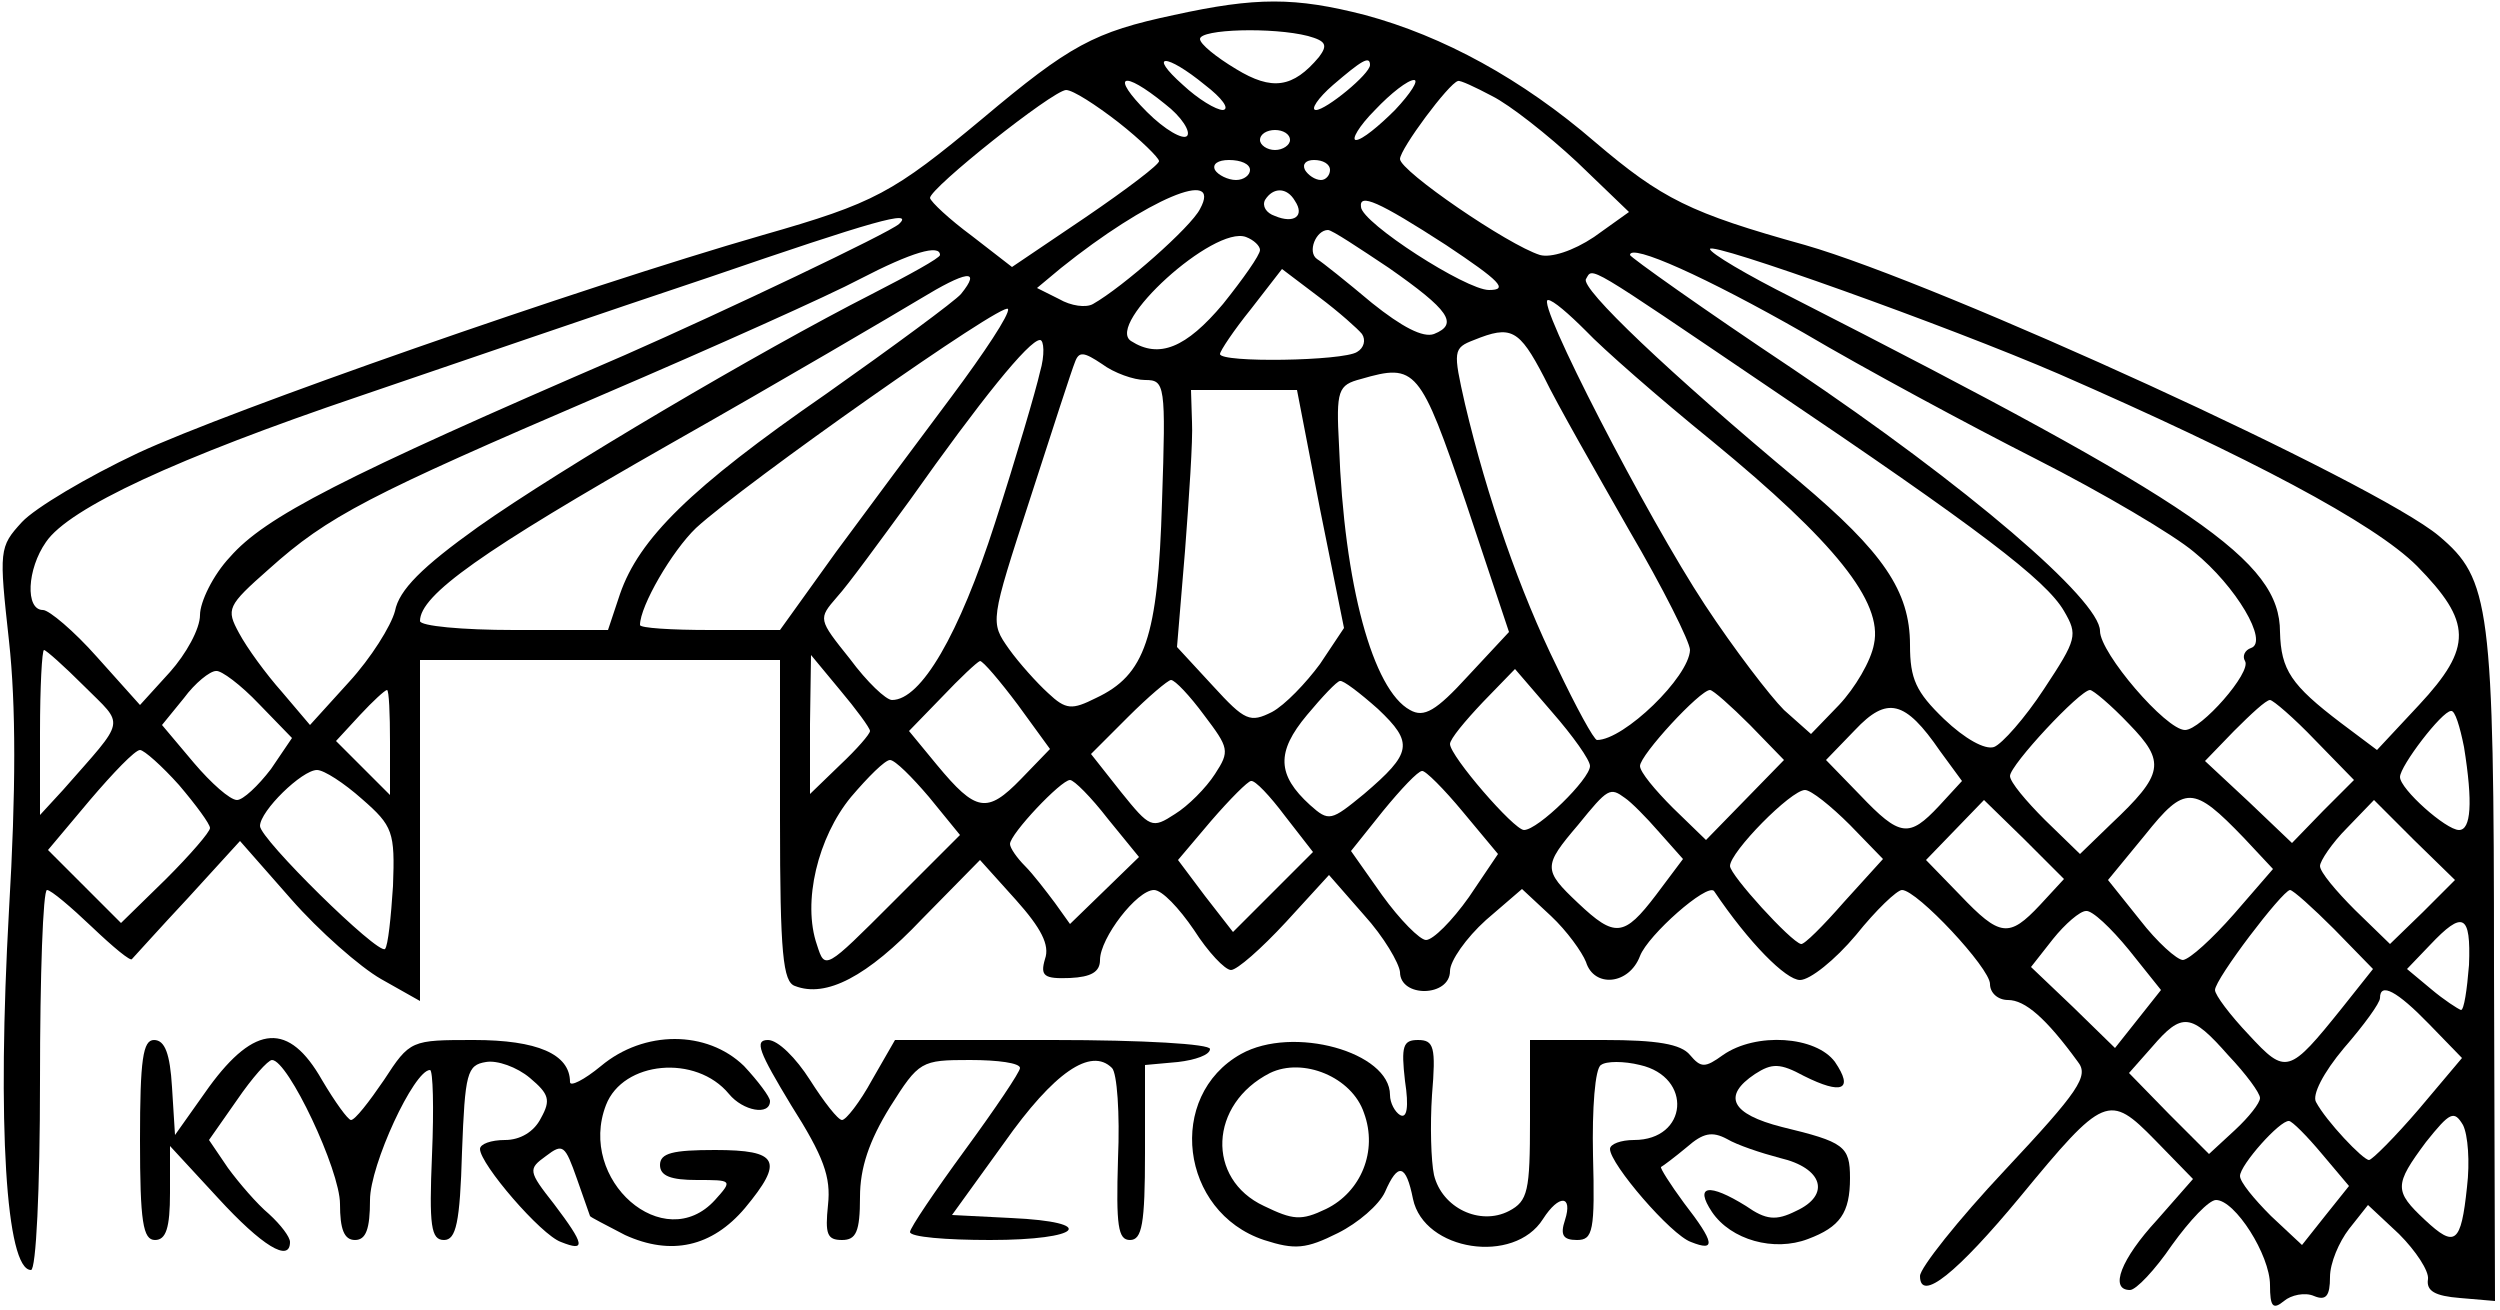 <?xml version="1.0" standalone="no"?>
<!DOCTYPE svg PUBLIC "-//W3C//DTD SVG 20010904//EN"
 "http://www.w3.org/TR/2001/REC-SVG-20010904/DTD/svg10.dtd">
<svg version="1.0" xmlns="http://www.w3.org/2000/svg"
 width="250pt" height="131pt" viewBox="0 0 250 131"
 preserveAspectRatio="xMidYMid meet">

<g transform="translate(0,131) scale(0.1,-0.1)"
fill="#000000" stroke="none">
<path d="M1174 1295 c-80 -17 -104 -30 -192 -104 -89 -74 -107 -84 -219 -116
-184 -53 -535 -176 -625 -218 -51 -24 -103 -55 -116 -69 -23 -25 -23 -28 -13
-119 7 -64 7 -150 0 -269 -12 -214 -3 -360 22 -360 5 0 9 79 9 190 0 105 3
190 7 190 4 0 24 -17 45 -37 21 -20 39 -35 40 -32 2 2 27 30 56 61 l52 57 51
-58 c28 -32 69 -68 90 -80 l39 -22 0 170 0 171 180 0 180 0 0 -160 c0 -134 3
-162 15 -166 31 -12 72 9 127 67 l58 59 36 -40 c25 -28 34 -45 29 -59 -5 -17
-1 -20 25 -19 21 1 30 6 30 18 0 22 37 70 54 70 8 0 25 -18 40 -40 14 -22 31
-40 37 -40 6 0 30 21 55 48 l43 47 35 -40 c20 -22 35 -48 36 -57 0 -26 50 -25
50 1 0 10 16 33 36 51 l36 31 29 -27 c16 -15 31 -36 35 -46 8 -26 43 -23 54 6
8 21 67 73 74 65 35 -52 72 -89 86 -89 10 0 35 20 56 45 20 25 41 45 46 45 15
0 88 -78 88 -94 0 -9 8 -16 18 -16 17 0 38 -18 70 -62 11 -14 1 -29 -73 -108
-47 -50 -85 -98 -85 -106 0 -27 37 3 100 79 84 102 89 104 135 57 l38 -39 -36
-41 c-36 -39 -48 -70 -27 -70 6 0 25 20 42 45 18 25 37 45 44 45 19 0 54 -55
54 -85 0 -22 3 -25 14 -16 7 6 21 9 30 5 12 -5 16 0 16 19 0 14 9 35 19 48
l19 24 31 -29 c17 -17 30 -37 29 -45 -2 -12 7 -17 32 -19 l35 -3 -1 333 c0
363 -4 389 -55 432 -63 53 -498 252 -634 291 -115 32 -143 46 -210 103 -73 63
-152 106 -230 127 -70 18 -109 18 -191 0z m134 -21 c18 -5 20 -9 11 -21 -26
-31 -47 -34 -83 -12 -20 12 -36 25 -36 30 0 10 73 12 108 3z m-103 -49 c17
-13 25 -24 18 -25 -7 0 -25 11 -40 25 -36 32 -17 32 22 0z m165 20 c0 -9 -44
-45 -54 -45 -6 0 2 12 17 25 28 24 37 30 37 20z m-205 -39 c17 -13 26 -28 22
-32 -4 -4 -22 6 -40 24 -37 37 -25 43 18 8z m230 -6 c-16 -16 -33 -30 -39 -30
-5 0 3 14 19 30 16 17 33 30 39 30 5 0 -3 -13 -19 -30z m97 14 c18 -9 56 -39
85 -66 l52 -50 -35 -25 c-21 -14 -43 -21 -54 -18 -32 10 -140 84 -140 96 0 10
49 76 58 78 2 1 17 -6 34 -15z m-374 -26 c23 -18 41 -36 41 -39 1 -3 -32 -28
-73 -56 l-74 -50 -40 31 c-23 17 -41 34 -42 38 0 10 122 107 136 108 7 0 30
-15 52 -32z m172 -18 c0 -5 -7 -10 -15 -10 -8 0 -15 5 -15 10 0 6 7 10 15 10
8 0 15 -4 15 -10z m-40 -30 c0 -5 -6 -10 -14 -10 -8 0 -18 5 -21 10 -3 6 3 10
14 10 12 0 21 -4 21 -10z m80 0 c0 -5 -4 -10 -9 -10 -6 0 -13 5 -16 10 -3 6 1
10 9 10 9 0 16 -4 16 -10z m-130 -39 c-9 -18 -77 -78 -107 -95 -7 -4 -22 -2
-34 5 l-22 11 24 20 c86 69 162 101 139 59z m95 8 c10 -15 -1 -23 -20 -15 -9
3 -13 10 -10 16 8 13 22 13 30 -1z m151 -44 c54 -36 63 -45 43 -45 -23 0 -127
67 -128 83 -2 14 17 6 85 -38z m-547 21 c-10 -9 -174 -87 -274 -131 -285 -123
-360 -162 -395 -202 -17 -18 -30 -45 -30 -58 0 -14 -14 -39 -30 -57 l-30 -33
-43 48 c-23 26 -48 47 -54 47 -18 0 -16 41 3 68 23 34 131 84 314 146 91 31
248 85 350 119 163 56 205 68 189 53z m361 -26 c0 -5 -17 -29 -37 -54 -37 -44
-64 -55 -92 -37 -26 17 83 116 115 104 8 -3 14 -9 14 -13z m129 -18 c60 -42
70 -56 45 -66 -11 -4 -32 7 -62 31 -25 21 -50 41 -55 44 -10 7 -1 29 11 29 4
0 31 -18 61 -38z m670 -106 c190 -83 315 -149 358 -192 55 -56 56 -81 2 -139
l-42 -45 -36 27 c-50 38 -60 53 -61 91 0 71 -81 127 -487 334 -46 23 -83 45
-83 49 0 8 238 -77 349 -125z m-1119 119 c0 -3 -31 -20 -68 -39 -112 -57 -312
-175 -394 -233 -56 -40 -79 -63 -83 -84 -4 -15 -24 -47 -46 -71 l-39 -43 -28
33 c-16 18 -35 44 -43 59 -13 24 -12 27 30 64 59 53 100 74 333 174 112 48
228 100 258 116 52 27 80 35 80 24z m864 -78 c61 -36 165 -92 232 -126 67 -34
138 -76 158 -93 42 -34 75 -90 57 -96 -6 -2 -9 -8 -6 -13 7 -11 -44 -69 -60
-69 -19 0 -85 77 -85 99 0 31 -133 145 -307 262 -90 60 -163 112 -163 114 0
12 76 -22 174 -78z m-843 39 c-6 -7 -67 -52 -135 -100 -136 -94 -187 -145
-206 -200 l-12 -36 -94 0 c-52 0 -94 4 -94 9 0 26 62 70 250 177 113 64 225
130 250 145 46 28 62 31 41 5z m401 -40 c4 -6 2 -14 -5 -18 -14 -9 -137 -11
-137 -2 0 3 14 24 31 45 l31 40 37 -28 c20 -15 39 -32 43 -37z m408 -54 c209
-141 276 -192 294 -223 14 -24 13 -28 -20 -78 -19 -29 -42 -55 -50 -58 -9 -3
-29 8 -50 28 -28 27 -34 40 -34 74 0 54 -27 93 -110 163 -132 110 -220 194
-214 203 7 12 -2 17 184 -109z m-818 -8 c-33 -44 -85 -114 -116 -156 l-56 -78
-70 0 c-39 0 -70 2 -70 5 0 19 32 74 56 97 49 45 309 228 312 219 2 -5 -24
-44 -56 -87z m634 65 c16 -17 73 -67 126 -110 123 -101 171 -161 162 -203 -3
-17 -19 -44 -35 -61 l-28 -29 -27 24 c-14 14 -50 61 -79 105 -58 88 -170 305
-157 305 5 0 21 -14 38 -31z m-42 -46 c13 -27 52 -95 85 -153 34 -58 61 -112
61 -120 -1 -27 -66 -90 -93 -90 -3 0 -21 33 -40 73 -37 75 -70 170 -92 263
-12 53 -12 56 9 64 37 15 45 11 70 -37z m-504 5 c-4 -18 -24 -86 -45 -151 -36
-112 -74 -177 -103 -177 -6 0 -25 18 -42 41 -32 40 -32 40 -13 62 11 12 43 56
73 97 70 99 119 160 130 160 4 0 5 -15 0 -32z m105 -8 c20 0 21 -4 17 -122 -4
-136 -17 -173 -66 -196 -24 -12 -30 -12 -48 5 -11 10 -29 30 -39 44 -19 27
-19 27 21 150 22 68 42 130 45 137 4 11 9 10 27 -2 12 -9 32 -16 43 -16z m321
-123 l43 -129 -41 -44 c-32 -35 -44 -42 -58 -34 -37 20 -66 125 -71 265 -3 55
-1 60 22 66 55 16 59 11 105 -124z m-146 -6 l24 -119 -24 -36 c-14 -19 -35
-41 -48 -48 -22 -11 -27 -9 -59 26 l-36 39 8 96 c4 53 8 111 7 129 l-1 32 53
0 53 0 23 -119z m-1236 -177 c41 -41 43 -31 -21 -104 l-23 -25 0 83 c0 45 2
82 4 82 2 0 20 -16 40 -36z m786 -45 c0 -3 -13 -18 -30 -34 l-30 -29 0 70 1
69 29 -35 c16 -19 30 -38 30 -41z m148 26 l32 -44 -29 -30 c-34 -35 -45 -33
-84 14 l-28 34 33 34 c18 19 35 35 38 36 3 0 20 -20 38 -44z m-759 1 l33 -34
-21 -31 c-13 -17 -28 -31 -34 -31 -7 0 -26 17 -43 37 l-32 38 22 27 c11 15 26
27 32 27 5 1 25 -14 43 -33z m1331 -62 c0 -13 -52 -64 -66 -64 -10 0 -74 74
-74 86 0 5 15 23 33 42 l32 33 37 -43 c21 -24 38 -48 38 -54z m-386 51 c25
-33 26 -36 11 -59 -9 -14 -27 -32 -40 -40 -23 -15 -25 -14 -54 22 l-30 38 37
37 c20 20 40 37 43 37 4 0 19 -16 33 -35z m174 6 c36 -34 34 -44 -14 -85 -33
-27 -35 -28 -54 -11 -33 30 -34 53 -3 90 15 18 30 34 33 34 3 1 20 -12 38 -28z
m-988 -33 l0 -53 -27 27 -27 27 24 26 c13 14 25 25 27 25 2 0 3 -24 3 -52z
m1360 17 l34 -35 -39 -40 -39 -40 -33 32 c-18 18 -33 36 -33 42 0 11 60 76 70
76 3 0 21 -16 40 -35z m379 1 c37 -38 35 -50 -18 -100 l-31 -30 -35 34 c-19
19 -35 38 -35 44 0 11 70 86 80 86 3 0 21 -15 39 -34z m-189 -27 l22 -30 -23
-25 c-30 -32 -39 -31 -79 11 l-34 35 29 30 c32 34 50 30 85 -21z m375 11 l39
-40 -31 -31 -31 -32 -43 41 -44 41 29 30 c17 17 32 31 36 31 3 0 24 -18 45
-40z m149 -7 c9 -56 7 -83 -5 -83 -13 0 -59 41 -59 53 0 11 42 66 51 66 4 1 9
-16 13 -36z m-2285 -38 c17 -20 31 -39 31 -43 0 -4 -20 -27 -44 -51 l-45 -44
-36 36 -37 37 42 50 c23 27 45 50 50 50 4 0 22 -16 39 -35z m750 -12 l31 -38
-67 -67 c-68 -68 -68 -68 -76 -43 -15 43 1 108 34 148 17 20 34 37 39 37 5 0
22 -17 39 -37z m-567 -2 c31 -27 33 -33 31 -87 -2 -31 -5 -60 -8 -63 -7 -6
-125 110 -125 123 0 15 42 56 57 56 7 0 27 -13 45 -29z m1101 -13 l35 -42 -29
-43 c-17 -24 -36 -43 -43 -43 -6 0 -26 20 -44 45 l-31 44 32 40 c18 22 35 40
39 40 3 1 22 -18 41 -41z m-355 -7 l31 -38 -35 -34 -34 -33 -15 21 c-9 12 -22
29 -30 37 -8 8 -15 18 -15 22 0 10 51 64 60 64 4 0 21 -17 38 -39z m177 3 l28
-36 -40 -40 -40 -40 -28 36 -27 36 33 39 c19 22 37 40 40 40 4 1 19 -15 34
-35z m340 18 c6 -4 21 -19 34 -34 l24 -27 -27 -36 c-32 -42 -41 -43 -78 -8
-35 33 -35 37 0 78 30 37 32 38 47 27z m225 -27 l33 -34 -39 -43 c-21 -24 -40
-43 -43 -42 -10 2 -71 69 -71 78 0 14 61 76 75 76 6 0 26 -16 45 -35z m394
-13 l29 -31 -39 -45 c-22 -25 -44 -45 -51 -46 -6 0 -26 18 -43 40 l-32 40 37
45 c40 50 48 50 99 -3z m-204 -67 c-31 -33 -40 -32 -80 10 l-34 35 29 30 29
30 40 -39 40 -40 -24 -26z m383 -7 l-33 -32 -35 34 c-19 19 -35 38 -35 44 0 5
12 23 27 38 l27 28 40 -40 41 -40 -32 -32z m-89 -17 l39 -40 -31 -39 c-53 -66
-56 -67 -93 -27 -19 20 -34 40 -34 45 0 11 67 99 75 100 3 0 23 -18 44 -39z
m-205 -21 l32 -40 -23 -29 -23 -29 -42 41 -42 40 22 28 c12 15 27 28 33 28 6
1 25 -17 43 -39z m340 -15 c-2 -25 -5 -45 -8 -45 -3 1 -17 10 -30 21 l-24 20
23 24 c33 35 41 31 39 -20z m-40 -59 l33 -34 -43 -51 c-24 -28 -47 -51 -50
-51 -6 0 -43 39 -53 58 -4 7 7 29 28 54 20 23 36 45 36 50 0 16 17 7 49 -26z
m-201 -31 c18 -19 32 -38 32 -43 0 -5 -11 -19 -25 -32 l-26 -24 -40 40 -40 41
23 26 c30 35 39 34 76 -8z m239 -132 c-6 -57 -12 -61 -42 -33 -31 29 -31 35 1
78 24 30 28 32 37 17 5 -10 7 -37 4 -62z m-145 33 l27 -32 -24 -30 -23 -29
-31 29 c-17 17 -31 34 -31 40 0 11 40 56 49 55 3 0 18 -15 33 -33z"/>
<path d="M140 170 c0 -82 3 -100 15 -100 11 0 15 12 15 47 l0 47 48 -52 c44
-48 72 -65 72 -44 0 5 -9 17 -21 28 -12 10 -30 31 -41 46 l-19 28 28 40 c15
22 31 40 35 40 16 0 68 -110 68 -144 0 -25 4 -36 15 -36 11 0 15 11 15 40 0
35 44 130 60 130 3 0 4 -38 2 -85 -3 -71 -1 -85 12 -85 12 0 16 17 18 88 3 79
5 87 24 90 11 2 31 -5 44 -16 19 -16 21 -22 11 -40 -7 -14 -21 -22 -36 -22
-14 0 -25 -4 -25 -9 0 -15 61 -86 81 -93 25 -10 24 -3 -7 38 -26 33 -26 35 -8
48 17 13 19 11 31 -23 7 -20 13 -37 13 -37 0 -1 16 -9 35 -19 46 -21 87 -12
120 27 39 47 34 58 -30 58 -42 0 -55 -3 -55 -15 0 -11 11 -15 37 -15 35 0 36
0 18 -20 -51 -56 -138 20 -109 95 17 44 90 51 123 11 14 -17 41 -22 41 -7 0 4
-12 20 -26 35 -37 36 -100 36 -143 0 -17 -14 -31 -21 -31 -16 0 28 -33 42 -96
42 -63 0 -64 0 -90 -40 -15 -22 -29 -40 -33 -40 -3 0 -16 18 -29 40 -33 58
-67 56 -113 -7 l-34 -48 -3 48 c-2 33 -7 47 -18 47 -11 0 -14 -19 -14 -100z"/>
<path d="M791 205 c33 -52 40 -72 37 -100 -3 -29 -1 -35 14 -35 14 0 18 8 18
43 0 29 9 56 30 90 29 46 31 47 80 47 28 0 50 -3 50 -8 0 -4 -25 -41 -55 -82
-30 -41 -55 -78 -55 -82 0 -5 36 -8 80 -8 92 0 109 18 21 22 l-59 3 52 72 c50
71 87 96 108 75 5 -5 8 -45 6 -91 -2 -67 0 -81 12 -81 12 0 15 16 15 87 l0 88
33 3 c17 2 32 7 32 13 0 5 -66 9 -157 9 l-158 0 -23 -40 c-12 -22 -26 -40 -30
-40 -4 0 -18 18 -32 40 -14 22 -32 40 -42 40 -14 0 -9 -12 23 -65z"/>
<path d="M1241 256 c-75 -42 -61 -158 23 -186 31 -10 42 -9 74 7 20 10 41 28
47 41 13 30 21 28 28 -7 11 -52 101 -66 130 -20 16 25 30 24 22 -1 -5 -15 -2
-20 12 -20 16 0 18 9 16 85 -1 46 2 87 8 90 5 4 23 4 39 0 53 -12 48 -75 -6
-75 -13 0 -24 -4 -24 -9 0 -15 61 -86 81 -93 25 -10 24 -1 -7 39 -14 19 -24
35 -23 36 2 1 14 10 26 20 16 14 25 16 40 8 10 -6 34 -14 53 -19 43 -10 51
-37 16 -53 -20 -10 -30 -9 -50 5 -37 23 -52 21 -34 -6 19 -28 62 -40 96 -27
32 12 42 26 42 61 0 32 -6 36 -68 51 -51 13 -60 31 -27 53 17 11 25 11 49 -2
38 -19 50 -14 31 14 -19 26 -79 30 -112 7 -18 -13 -22 -13 -33 0 -9 11 -33 15
-86 15 l-74 0 0 -80 c0 -71 -2 -81 -21 -91 -29 -15 -67 3 -75 36 -3 14 -4 50
-2 80 4 48 2 55 -14 55 -15 0 -17 -6 -13 -41 4 -26 2 -38 -5 -34 -5 3 -10 12
-10 20 0 43 -97 70 -149 41z m123 -59 c14 -38 -3 -79 -38 -96 -25 -12 -33 -11
-62 3 -58 27 -55 102 6 133 33 16 82 -4 94 -40z"/>
</g>
</svg>
